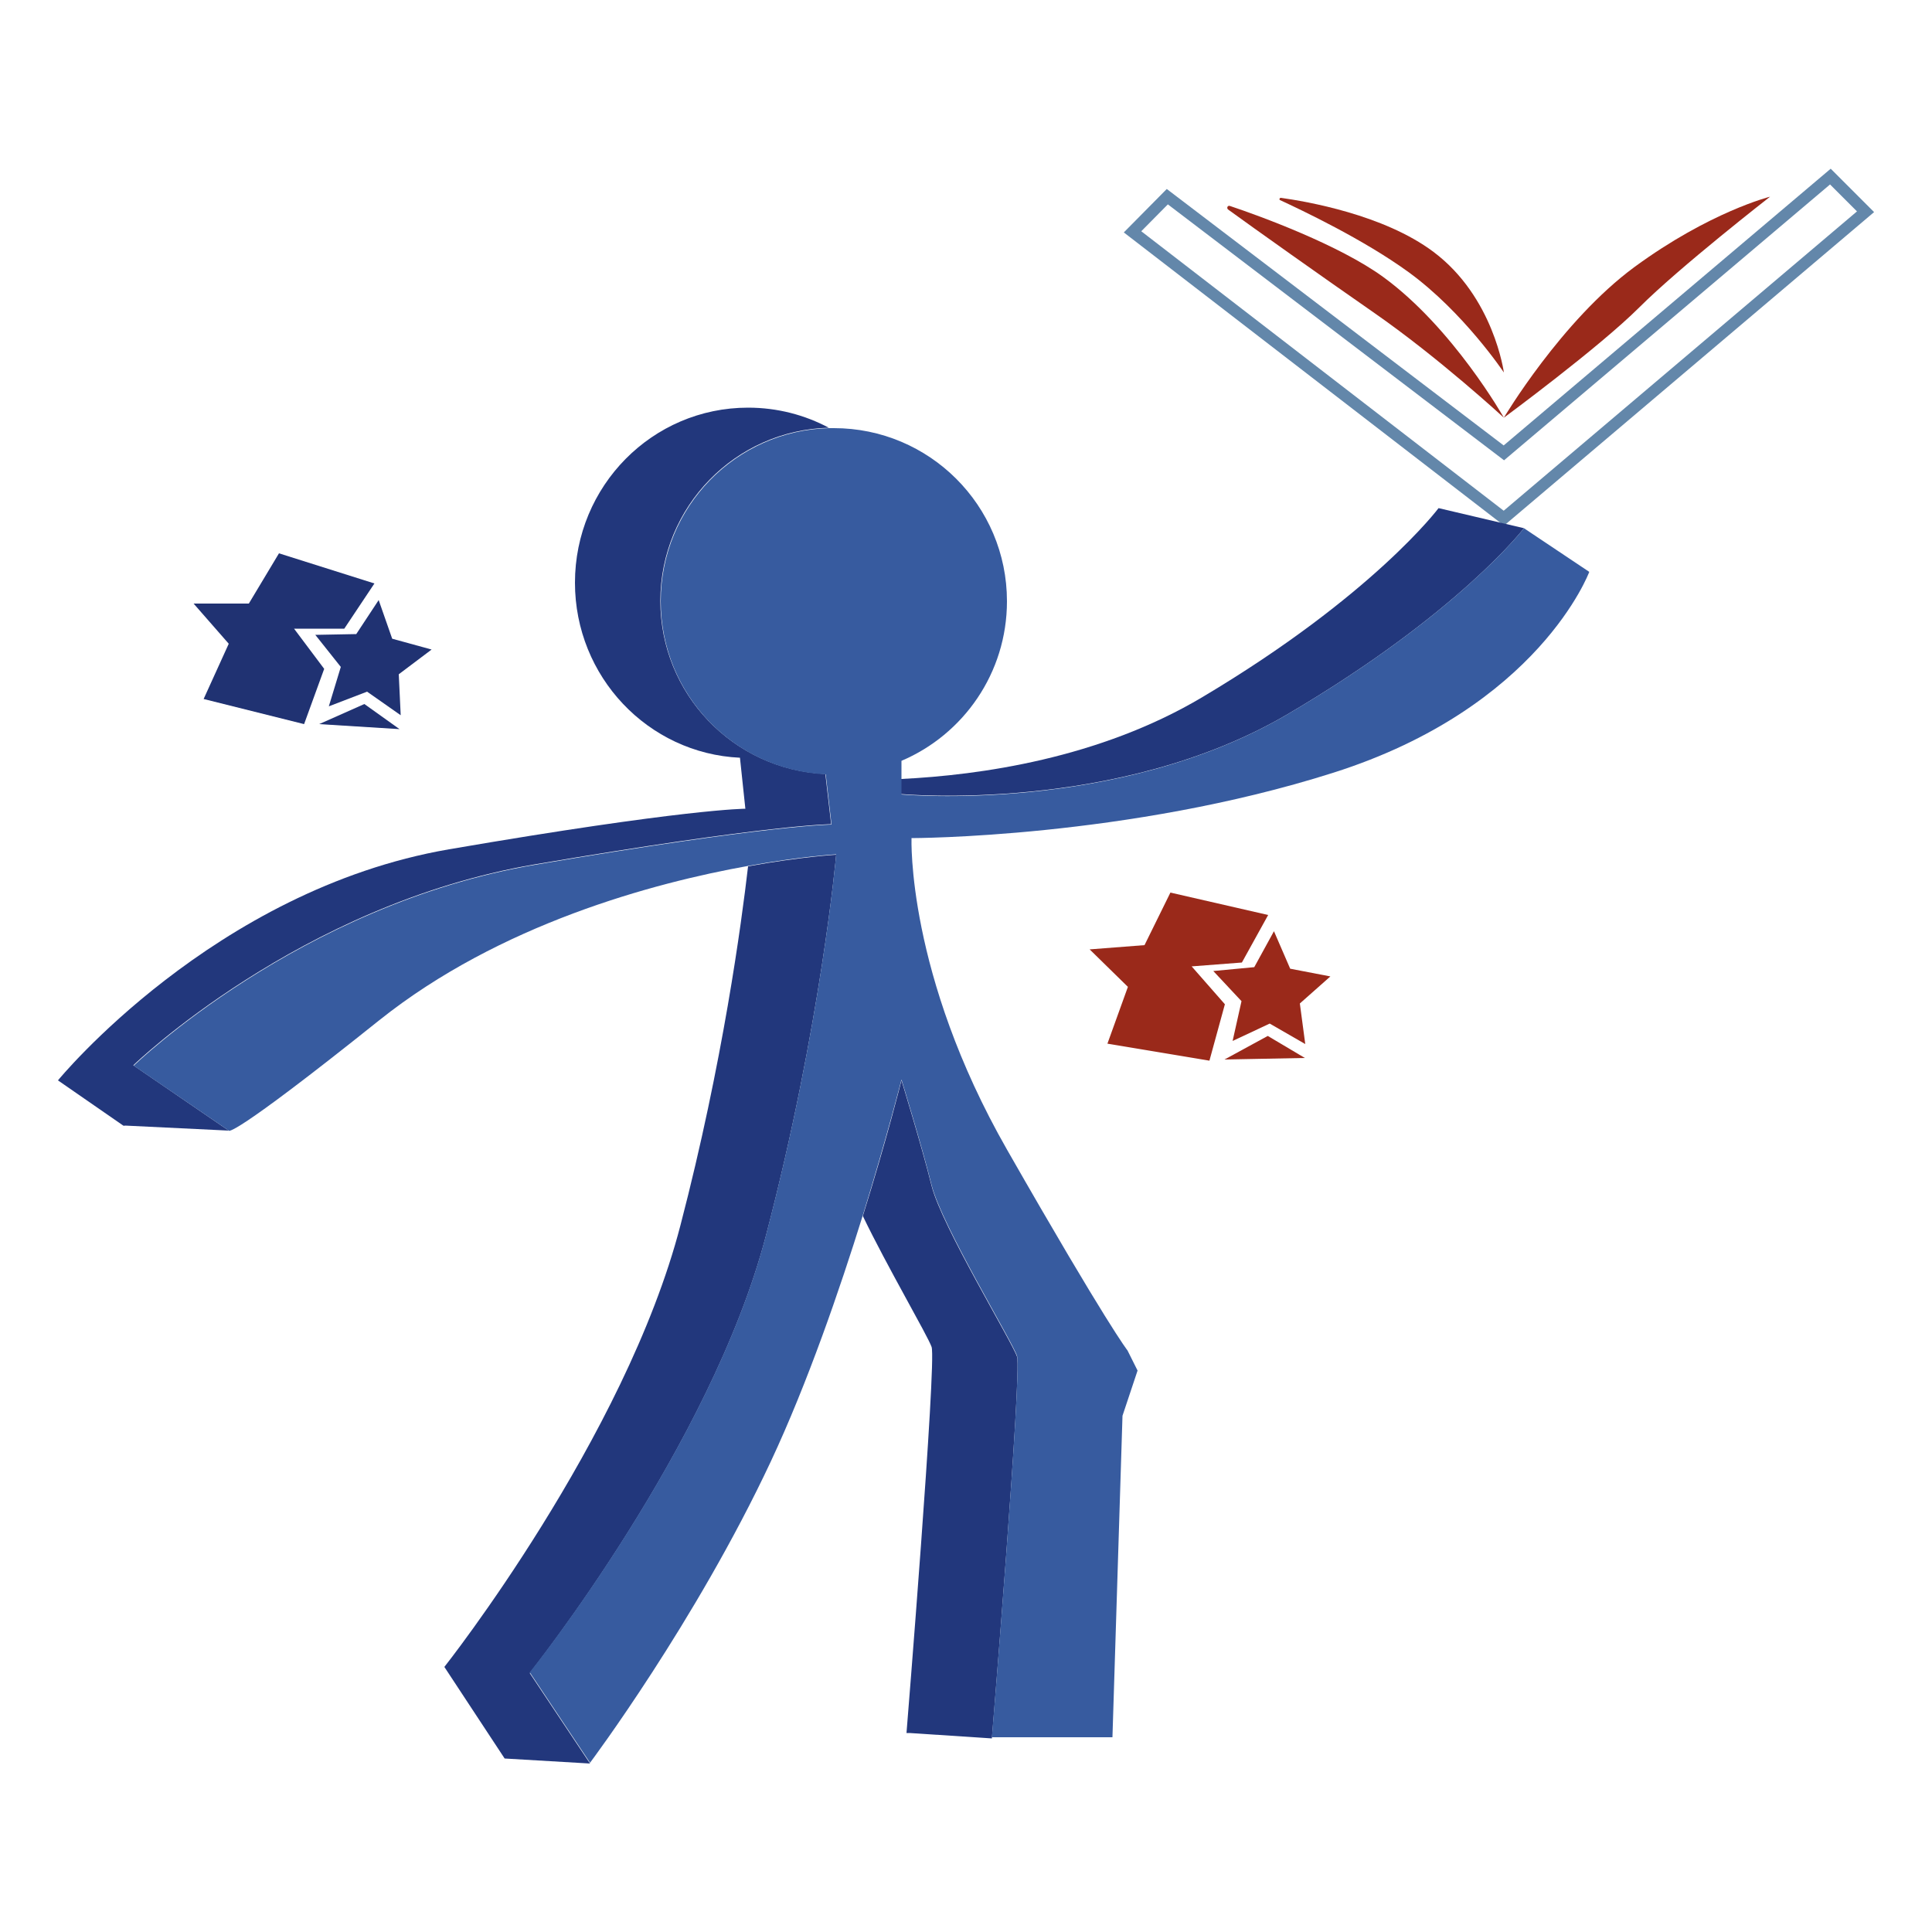 <svg id="Layer_1" xmlns="http://www.w3.org/2000/svg" viewBox="0 0 500 500"><style>.st0{fill:#203272}.st1{fill:#9a291a}.st3{fill:#22377c}</style><g id="Layer_5"><path class="st0" d="M72.2 143.2l-7.8 13H50.1l9.1 10.4-6.5 14.3 26 6.5 5.2-14.3-7.8-10.4h13l7.8-11.7zM94.3 182.2l-11.7 5.2 20.8 1.3z"/><path class="st0" d="M98 155.3l3.5 10 10.2 2.8-8.5 6.4.5 10.6L95 179l-9.9 3.8 3.1-10.2-6.6-8.3 10.6-.2z"/><g><path class="st1" d="M302.9 231l-6.7 13.6-14.2 1.1 9.9 9.7-5.3 14.7 26.4 4.4 4-14.6-8.6-9.8 13-1 6.8-12.3zM328.1 268.1l-11.2 6.1 20.8-.4z"/><path class="st1" d="M329.7 241l4.2 9.7 10.4 2-7.9 7 1.4 10.5-9.2-5.3-9.6 4.5 2.3-10.3-7.3-7.8 10.6-1z"/></g></g><g id="Layer_4"><path fill="none" stroke="#6387aa" stroke-width="3" stroke-miterlimit="10" d="M473.7 45.7l-84.5 71.5-87.1-66.3-9 9.1 96.1 74.1 93.6-79.3z"/><path class="st1" d="M423 69.1c-18.9 13.9-33.8 39-33.8 39s24.7-18.2 35.1-28.6 33.8-28.6 33.8-28.6-15.6 3.9-35.1 18.2z"/><path class="st1" d="M358 71.7c-11.4-8.3-31.9-15.8-39.7-18.4-.6-.2-.9.5-.5.9 6.6 4.8 24.2 17.3 37.6 26.6 16.9 11.7 33.8 27.3 33.8 27.3S376.1 84.9 358 71.7z"/><path class="st1" d="M331.3 51.8c-.3-.1-.2-.6.2-.6 6.4.9 26.6 4.3 39.5 14 15.6 11.7 18.2 31.2 18.2 31.2s-10.4-15.6-24.7-26c-11.7-8.5-27.8-16.1-33.2-18.6z"/></g><path class="st3" d="M333.3 184.8c44.2-26 61.1-48.1 61.1-48.1l-22.1-5.2s-16.9 22.6-61.1 48.9c-26.7 15.9-57.6 20.2-78 21.2v3.9c.1 0 56 5.2 100.1-20.7zM198.2 319.9c14.3-54.6 18.2-98.7 18.2-98.7s-9 .5-22.8 3c-1.7 14.6-6.5 50.7-17.5 92.9-14.3 55.1-61.1 114.3-61.1 114.3l15.6 23.7 22.1 1.3-15.6-23.4c0-.1 46.8-58.5 61.1-113.1zM263.2 351.1c-1.3-3.9-19.5-33.8-22.1-44.2-2.6-10.4-7.8-27.3-7.8-27.3s-3.7 14.9-10 35.1c6.3 13.1 16.8 31 17.8 33.9 1.3 3.9-6.5 99.9-6.5 99.9h.8l21.3 1.4c0-.1 7.8-94.9 6.5-98.8z"/><path class="st3" d="M138.4 223.7c61.1-10.4 76.7-10.4 76.7-10.4l-1.5-13c-23.8-1.1-42.7-20.7-42.7-44.8 0-24.4 19.4-44.2 43.6-44.8-6.2-3.3-13.3-5.2-20.9-5.2-24.8 0-44.8 20.3-44.8 45.3 0 24.3 18.9 44.2 42.7 45.3l1.4 13.2s-15.6 0-76.7 10.5C55.3 230.3 15 279.6 15 279.6l16.9 11.7s.1.1.5 0l26.8 1.3-2.2-1.5-22.5-15.4s42.9-41.6 103.9-52z"/><path d="M394.4 136.7s-16.9 22.1-61.1 48.1-100 20.8-100 20.8v-8.7c16-6.8 27.3-22.7 27.3-41.3 0-24.8-20.1-44.8-44.8-44.8h-1.2c-24.2.6-43.6 20.4-43.6 44.8 0 24.1 18.9 43.7 42.7 44.8l1.5 13s-15.6 0-76.7 10.4-103.9 52-103.9 52L57 291.1l2.2 1.5s0 2.6 39-28.6c31.1-24.8 70.8-35.5 95.4-39.9 13.8-2.5 22.8-3 22.8-3s-3.9 44.2-18.2 98.7c-14.3 54.6-61.1 113-61.1 113l15.6 23.4s27.3-36.4 46.8-78c9.5-20.3 17.8-44.4 23.8-63.7 6.2-20.1 10-35.1 10-35.1s5.2 16.9 7.8 27.3c2.6 10.4 20.8 40.3 22.1 44.2 1.3 3.9-6.5 98.7-6.5 98.7h31.2l2.6-83.2 3.9-11.7-2.6-5.2s-5.2-6.5-31.2-52-24.7-80.6-24.7-80.6 55.9 0 109.1-16.9c53.3-16.9 66.3-52 66.3-52l-16.9-11.3z" fill="#375b9f"/></svg>
